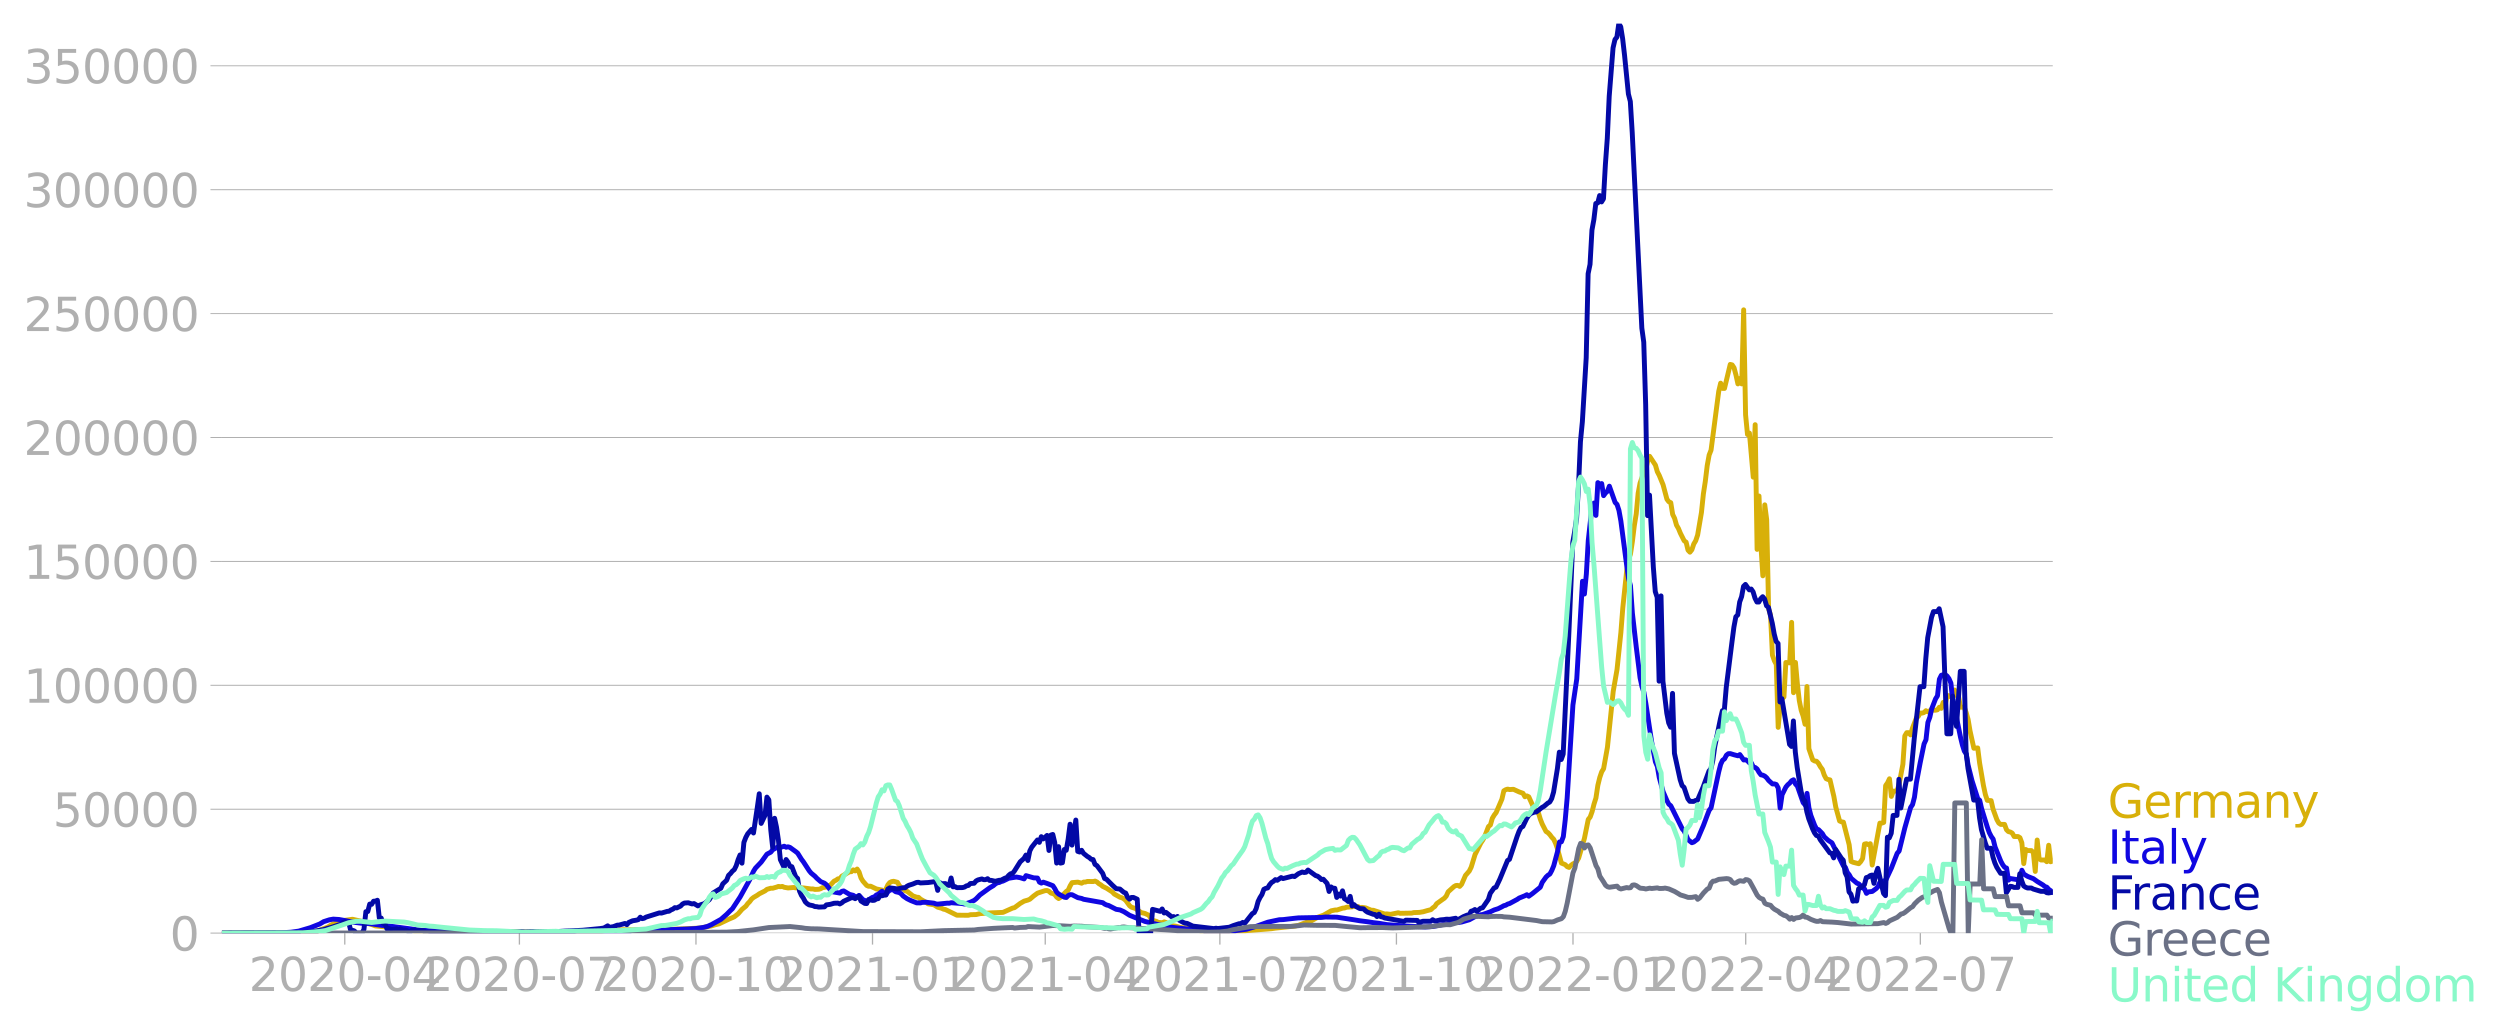 <svg xmlns:xlink="http://www.w3.org/1999/xlink" width="1015.94" height="420.466" viewBox="0 0 761.955 315.35" xmlns="http://www.w3.org/2000/svg"><defs><style>*{stroke-linejoin:round;stroke-linecap:butt}</style></defs><g id="figure_1"><path d="M0 315.35h761.955V0H0v315.35z" style="fill:none" id="patch_1"/><g id="axes_1"><path d="M67.645 284.4h558V7.2h-558v277.2z" style="fill:none" id="patch_2"/><g id="matplotlib.axis_1"><g id="xtick_1"><g id="line2d_1"><defs><path id="m3f75082930" d="M0 0v3.5" style="stroke:#b0b0b0;stroke-width:.4"/></defs><use xlink:href="#m3f75082930" x="105.079" y="284.4" style="fill:#b0b0b0;stroke:#b0b0b0;stroke-width:.4"/></g><g style="fill:#b0b0b0" transform="matrix(.14 0 0 -.14 75.831 302.038)" id="text_1"><defs><path id="DejaVuSans-32" d="M1228 531h2203V0H469v531q359 372 979 998 621 627 780 809 303 340 423 576 121 236 121 464 0 372-261 606-261 235-680 235-297 0-627-103-329-103-704-313v638q381 153 712 231 332 78 607 78 725 0 1156-363 431-362 431-968 0-288-108-546-107-257-392-607-78-91-497-524-418-433-1181-1211z" transform="scale(.016)"/><path id="DejaVuSans-30" d="M2034 4250q-487 0-733-480-245-479-245-1442 0-959 245-1439 246-480 733-480 491 0 736 480 246 480 246 1439 0 963-246 1442-245 480-736 480zm0 500q785 0 1199-621 414-620 414-1801 0-1178-414-1799Q2819-91 2034-91q-784 0-1198 620-414 621-414 1799 0 1181 414 1801 414 621 1198 621z" transform="scale(.016)"/><path id="DejaVuSans-2d" d="M313 2009h1684v-512H313v512z" transform="scale(.016)"/><path id="DejaVuSans-34" d="M2419 4116 825 1625h1594v2491zm-166 550h794V1625h666v-525h-666V0h-628v1100H313v609l1940 2957z" transform="scale(.016)"/></defs><use xlink:href="#DejaVuSans-32"/><use xlink:href="#DejaVuSans-30" x="63.623"/><use xlink:href="#DejaVuSans-32" x="127.246"/><use xlink:href="#DejaVuSans-30" x="190.869"/><use xlink:href="#DejaVuSans-2d" x="254.492"/><use xlink:href="#DejaVuSans-30" x="290.576"/><use xlink:href="#DejaVuSans-34" x="354.199"/></g></g><g id="xtick_2"><use xlink:href="#m3f75082930" x="158.305" y="284.4" style="fill:#b0b0b0;stroke:#b0b0b0;stroke-width:.4" id="line2d_2"/><g style="fill:#b0b0b0" transform="matrix(.14 0 0 -.14 129.057 302.038)" id="text_2"><defs><path id="DejaVuSans-37" d="M525 4666h3000v-269L1831 0h-659l1594 4134H525v532z" transform="scale(.016)"/></defs><use xlink:href="#DejaVuSans-32"/><use xlink:href="#DejaVuSans-30" x="63.623"/><use xlink:href="#DejaVuSans-32" x="127.246"/><use xlink:href="#DejaVuSans-30" x="190.869"/><use xlink:href="#DejaVuSans-2d" x="254.492"/><use xlink:href="#DejaVuSans-30" x="290.576"/><use xlink:href="#DejaVuSans-37" x="354.199"/></g></g><g id="xtick_3"><use xlink:href="#m3f75082930" x="212.117" y="284.4" style="fill:#b0b0b0;stroke:#b0b0b0;stroke-width:.4" id="line2d_3"/><g style="fill:#b0b0b0" transform="matrix(.14 0 0 -.14 182.869 302.038)" id="text_3"><defs><path id="DejaVuSans-31" d="M794 531h1031v3560L703 3866v575l1116 225h631V531h1031V0H794v531z" transform="scale(.016)"/></defs><use xlink:href="#DejaVuSans-32"/><use xlink:href="#DejaVuSans-30" x="63.623"/><use xlink:href="#DejaVuSans-32" x="127.246"/><use xlink:href="#DejaVuSans-30" x="190.869"/><use xlink:href="#DejaVuSans-2d" x="254.492"/><use xlink:href="#DejaVuSans-31" x="290.576"/><use xlink:href="#DejaVuSans-30" x="354.199"/></g></g><g id="xtick_4"><use xlink:href="#m3f75082930" x="265.928" y="284.4" style="fill:#b0b0b0;stroke:#b0b0b0;stroke-width:.4" id="line2d_4"/><g style="fill:#b0b0b0" transform="matrix(.14 0 0 -.14 236.68 302.038)" id="text_4"><use xlink:href="#DejaVuSans-32"/><use xlink:href="#DejaVuSans-30" x="63.623"/><use xlink:href="#DejaVuSans-32" x="127.246"/><use xlink:href="#DejaVuSans-31" x="190.869"/><use xlink:href="#DejaVuSans-2d" x="254.492"/><use xlink:href="#DejaVuSans-30" x="290.576"/><use xlink:href="#DejaVuSans-31" x="354.199"/></g></g><g id="xtick_5"><use xlink:href="#m3f75082930" x="318.57" y="284.4" style="fill:#b0b0b0;stroke:#b0b0b0;stroke-width:.4" id="line2d_5"/><g style="fill:#b0b0b0" transform="matrix(.14 0 0 -.14 289.322 302.038)" id="text_5"><use xlink:href="#DejaVuSans-32"/><use xlink:href="#DejaVuSans-30" x="63.623"/><use xlink:href="#DejaVuSans-32" x="127.246"/><use xlink:href="#DejaVuSans-31" x="190.869"/><use xlink:href="#DejaVuSans-2d" x="254.492"/><use xlink:href="#DejaVuSans-30" x="290.576"/><use xlink:href="#DejaVuSans-34" x="354.199"/></g></g><g id="xtick_6"><use xlink:href="#m3f75082930" x="371.796" y="284.4" style="fill:#b0b0b0;stroke:#b0b0b0;stroke-width:.4" id="line2d_6"/><g style="fill:#b0b0b0" transform="matrix(.14 0 0 -.14 342.548 302.038)" id="text_6"><use xlink:href="#DejaVuSans-32"/><use xlink:href="#DejaVuSans-30" x="63.623"/><use xlink:href="#DejaVuSans-32" x="127.246"/><use xlink:href="#DejaVuSans-31" x="190.869"/><use xlink:href="#DejaVuSans-2d" x="254.492"/><use xlink:href="#DejaVuSans-30" x="290.576"/><use xlink:href="#DejaVuSans-37" x="354.199"/></g></g><g id="xtick_7"><use xlink:href="#m3f75082930" x="425.607" y="284.4" style="fill:#b0b0b0;stroke:#b0b0b0;stroke-width:.4" id="line2d_7"/><g style="fill:#b0b0b0" transform="matrix(.14 0 0 -.14 396.36 302.038)" id="text_7"><use xlink:href="#DejaVuSans-32"/><use xlink:href="#DejaVuSans-30" x="63.623"/><use xlink:href="#DejaVuSans-32" x="127.246"/><use xlink:href="#DejaVuSans-31" x="190.869"/><use xlink:href="#DejaVuSans-2d" x="254.492"/><use xlink:href="#DejaVuSans-31" x="290.576"/><use xlink:href="#DejaVuSans-30" x="354.199"/></g></g><g id="xtick_8"><use xlink:href="#m3f75082930" x="479.419" y="284.4" style="fill:#b0b0b0;stroke:#b0b0b0;stroke-width:.4" id="line2d_8"/><g style="fill:#b0b0b0" transform="matrix(.14 0 0 -.14 450.17 302.038)" id="text_8"><use xlink:href="#DejaVuSans-32"/><use xlink:href="#DejaVuSans-30" x="63.623"/><use xlink:href="#DejaVuSans-32" x="127.246"/><use xlink:href="#DejaVuSans-32" x="190.869"/><use xlink:href="#DejaVuSans-2d" x="254.492"/><use xlink:href="#DejaVuSans-30" x="290.576"/><use xlink:href="#DejaVuSans-31" x="354.199"/></g></g><g id="xtick_9"><use xlink:href="#m3f75082930" x="532.06" y="284.4" style="fill:#b0b0b0;stroke:#b0b0b0;stroke-width:.4" id="line2d_9"/><g style="fill:#b0b0b0" transform="matrix(.14 0 0 -.14 502.812 302.038)" id="text_9"><use xlink:href="#DejaVuSans-32"/><use xlink:href="#DejaVuSans-30" x="63.623"/><use xlink:href="#DejaVuSans-32" x="127.246"/><use xlink:href="#DejaVuSans-32" x="190.869"/><use xlink:href="#DejaVuSans-2d" x="254.492"/><use xlink:href="#DejaVuSans-30" x="290.576"/><use xlink:href="#DejaVuSans-34" x="354.199"/></g></g><g id="xtick_10"><use xlink:href="#m3f75082930" x="585.287" y="284.4" style="fill:#b0b0b0;stroke:#b0b0b0;stroke-width:.4" id="line2d_10"/><g style="fill:#b0b0b0" transform="matrix(.14 0 0 -.14 556.039 302.038)" id="text_10"><use xlink:href="#DejaVuSans-32"/><use xlink:href="#DejaVuSans-30" x="63.623"/><use xlink:href="#DejaVuSans-32" x="127.246"/><use xlink:href="#DejaVuSans-32" x="190.869"/><use xlink:href="#DejaVuSans-2d" x="254.492"/><use xlink:href="#DejaVuSans-30" x="290.576"/><use xlink:href="#DejaVuSans-37" x="354.199"/></g></g></g><g id="matplotlib.axis_2"><g id="ytick_1"><path d="M67.645 284.4h558" clip-path="url(#pd9926e79ac)" style="fill:none;stroke:#b0b0b0;stroke-width:.3;stroke-linecap:square" id="line2d_11"/><g id="line2d_12"><defs><path id="m44310b3f5e" d="M0 0h-3.5" style="stroke:#b0b0b0;stroke-width:.3"/></defs><use xlink:href="#m44310b3f5e" x="67.645" y="284.4" style="fill:#b0b0b0;stroke:#b0b0b0;stroke-width:.3"/></g><use xlink:href="#DejaVuSans-30" style="fill:#b0b0b0" transform="matrix(.14 0 0 -.14 51.737 289.719)" id="text_11"/></g><g id="ytick_2"><path d="M67.645 246.636h558" clip-path="url(#pd9926e79ac)" style="fill:none;stroke:#b0b0b0;stroke-width:.3;stroke-linecap:square" id="line2d_13"/><use xlink:href="#m44310b3f5e" x="67.645" y="246.636" style="fill:#b0b0b0;stroke:#b0b0b0;stroke-width:.3" id="line2d_14"/><g style="fill:#b0b0b0" transform="matrix(.14 0 0 -.14 16.108 251.955)" id="text_12"><defs><path id="DejaVuSans-35" d="M691 4666h2478v-532H1269V2991q137 47 274 70 138 23 276 23 781 0 1237-428 457-428 457-1159 0-753-469-1171Q2575-91 1722-91q-294 0-599 50Q819 9 494 109v635q281-153 581-228t634-75q541 0 856 284 316 284 316 772 0 487-316 771-315 285-856 285-253 0-505-56-251-56-513-175v2344z" transform="scale(.016)"/></defs><use xlink:href="#DejaVuSans-35"/><use xlink:href="#DejaVuSans-30" x="63.623"/><use xlink:href="#DejaVuSans-30" x="127.246"/><use xlink:href="#DejaVuSans-30" x="190.869"/><use xlink:href="#DejaVuSans-30" x="254.492"/></g></g><g id="ytick_3"><path d="M67.645 208.872h558" clip-path="url(#pd9926e79ac)" style="fill:none;stroke:#b0b0b0;stroke-width:.3;stroke-linecap:square" id="line2d_15"/><use xlink:href="#m44310b3f5e" x="67.645" y="208.872" style="fill:#b0b0b0;stroke:#b0b0b0;stroke-width:.3" id="line2d_16"/><g style="fill:#b0b0b0" transform="matrix(.14 0 0 -.14 7.2 214.191)" id="text_13"><use xlink:href="#DejaVuSans-31"/><use xlink:href="#DejaVuSans-30" x="63.623"/><use xlink:href="#DejaVuSans-30" x="127.246"/><use xlink:href="#DejaVuSans-30" x="190.869"/><use xlink:href="#DejaVuSans-30" x="254.492"/><use xlink:href="#DejaVuSans-30" x="318.115"/></g></g><g id="ytick_4"><path d="M67.645 171.108h558" clip-path="url(#pd9926e79ac)" style="fill:none;stroke:#b0b0b0;stroke-width:.3;stroke-linecap:square" id="line2d_17"/><use xlink:href="#m44310b3f5e" x="67.645" y="171.108" style="fill:#b0b0b0;stroke:#b0b0b0;stroke-width:.3" id="line2d_18"/><g style="fill:#b0b0b0" transform="matrix(.14 0 0 -.14 7.2 176.427)" id="text_14"><use xlink:href="#DejaVuSans-31"/><use xlink:href="#DejaVuSans-35" x="63.623"/><use xlink:href="#DejaVuSans-30" x="127.246"/><use xlink:href="#DejaVuSans-30" x="190.869"/><use xlink:href="#DejaVuSans-30" x="254.492"/><use xlink:href="#DejaVuSans-30" x="318.115"/></g></g><g id="ytick_5"><path d="M67.645 133.344h558" clip-path="url(#pd9926e79ac)" style="fill:none;stroke:#b0b0b0;stroke-width:.3;stroke-linecap:square" id="line2d_19"/><use xlink:href="#m44310b3f5e" x="67.645" y="133.344" style="fill:#b0b0b0;stroke:#b0b0b0;stroke-width:.3" id="line2d_20"/><g style="fill:#b0b0b0" transform="matrix(.14 0 0 -.14 7.2 138.663)" id="text_15"><use xlink:href="#DejaVuSans-32"/><use xlink:href="#DejaVuSans-30" x="63.623"/><use xlink:href="#DejaVuSans-30" x="127.246"/><use xlink:href="#DejaVuSans-30" x="190.869"/><use xlink:href="#DejaVuSans-30" x="254.492"/><use xlink:href="#DejaVuSans-30" x="318.115"/></g></g><g id="ytick_6"><path d="M67.645 95.58h558" clip-path="url(#pd9926e79ac)" style="fill:none;stroke:#b0b0b0;stroke-width:.3;stroke-linecap:square" id="line2d_21"/><use xlink:href="#m44310b3f5e" x="67.645" y="95.581" style="fill:#b0b0b0;stroke:#b0b0b0;stroke-width:.3" id="line2d_22"/><g style="fill:#b0b0b0" transform="matrix(.14 0 0 -.14 7.2 100.9)" id="text_16"><use xlink:href="#DejaVuSans-32"/><use xlink:href="#DejaVuSans-35" x="63.623"/><use xlink:href="#DejaVuSans-30" x="127.246"/><use xlink:href="#DejaVuSans-30" x="190.869"/><use xlink:href="#DejaVuSans-30" x="254.492"/><use xlink:href="#DejaVuSans-30" x="318.115"/></g></g><g id="ytick_7"><path d="M67.645 57.817h558" clip-path="url(#pd9926e79ac)" style="fill:none;stroke:#b0b0b0;stroke-width:.3;stroke-linecap:square" id="line2d_23"/><use xlink:href="#m44310b3f5e" x="67.645" y="57.817" style="fill:#b0b0b0;stroke:#b0b0b0;stroke-width:.3" id="line2d_24"/><g style="fill:#b0b0b0" transform="matrix(.14 0 0 -.14 7.2 63.136)" id="text_17"><defs><path id="DejaVuSans-33" d="M2597 2516q453-97 707-404 255-306 255-756 0-690-475-1069Q2609-91 1734-91q-293 0-604 58T488 141v609q262-153 574-231 313-78 654-78 593 0 904 234t311 681q0 413-289 645-289 233-804 233h-544v519h569q465 0 712 186t247 536q0 359-255 551-254 193-729 193-260 0-557-57-297-56-653-174v562q360 100 674 150t592 50q719 0 1137-327 419-326 419-882 0-388-222-655t-631-370z" transform="scale(.016)"/></defs><use xlink:href="#DejaVuSans-33"/><use xlink:href="#DejaVuSans-30" x="63.623"/><use xlink:href="#DejaVuSans-30" x="127.246"/><use xlink:href="#DejaVuSans-30" x="190.869"/><use xlink:href="#DejaVuSans-30" x="254.492"/><use xlink:href="#DejaVuSans-30" x="318.115"/></g></g><g id="ytick_8"><path d="M67.645 20.053h558" clip-path="url(#pd9926e79ac)" style="fill:none;stroke:#b0b0b0;stroke-width:.3;stroke-linecap:square" id="line2d_25"/><use xlink:href="#m44310b3f5e" x="67.645" y="20.053" style="fill:#b0b0b0;stroke:#b0b0b0;stroke-width:.3" id="line2d_26"/><g style="fill:#b0b0b0" transform="matrix(.14 0 0 -.14 7.2 25.372)" id="text_18"><use xlink:href="#DejaVuSans-33"/><use xlink:href="#DejaVuSans-35" x="63.623"/><use xlink:href="#DejaVuSans-30" x="127.246"/><use xlink:href="#DejaVuSans-30" x="190.869"/><use xlink:href="#DejaVuSans-30" x="254.492"/><use xlink:href="#DejaVuSans-30" x="318.115"/></g></g></g><path d="m67.645 284.4 23.981-.104 2.34-.169 2.34-.36.584-.082 2.925-1.083 1.17-.722 1.17-.537.584-.387.585-.218 4.095-.564 3.509.786.585.336 1.755.476 1.17.437 4.094.405 1.17.245 6.434.789 1.17.013 7.018.252 1.755.063 15.792.088 2.925-.13 4.094.126 12.868-.02 5.264-.139 11.114-.433 1.754-.1 9.359.102 1.754-.093 2.34-.076 7.604-.332 2.34-.104 3.509-.652 1.17-.362 1.17-.277 1.754-.831 1.17-.563 1.17-.497.585-.265 1.17-.924 1.17-1.345 1.17-.96.584-.796.585-.592.585-.803.585-.468 1.17-.692.585-.426 1.17-.59.584-.304.585-.469 1.17-.335.585.002 1.17-.34.585-.219.585.101.584-.1.585.274 1.17.198 1.755-.146.585.13 2.34.01 2.339.317.585-.005.585.147 1.17-.045.585-.175.584-.341 1.17-.174.585-.383.585-.176 1.17-1.246.585-.262.585-.435.585-.04.585-.747 2.34-1.357.584-.03.585-.55.585.322.585-.568.585.89.585 1.817.584.972 1.17 1.328.585.246.585-.038 1.755.843 1.755.36.584.665.585-.963.585-1.295.585-.715.585-.286.585-.098 1.17.31.585 1.022.585.65.585.33.584.578.585.154 1.17.906.585.486 1.17.42.585.044.585.535 1.754 1.02.585.442 1.755.268 1.17.738 1.17.318.585.278.584.116 3.51 1.729 3.51.012.584-.168 1.755-.046 1.17-.275 1.754-.126 1.755-.12 1.17-.041 2.34-.1 2.924-1.306.585-.132 1.755-1.304 1.17-.68 1.17-.336.584-.256 1.17-.997 1.17-.85 1.755-.59.585-.178.584-.034.585.253.585.537.585.149.585.287.585.796.585.42.585-.386 1.754-1.767.585-.423.585-1.297.585-.973 1.755-.151 1.17.324.585-.344.585-.01.584-.185 1.755.038.585-.147.585.286.585.516.585.347.585.48 1.17.565 1.754 1.125.585.63 1.755.984.585.152.585.338.585.489 1.17 1.612.584.448 1.17.37 1.755 1.247 1.17.28 1.17.543.584.907.585.646 1.17.329.585.309 1.17.09.585-.248.585.18 1.17.793 1.17.245.584.063 1.17.336 3.51.537 1.17.348 1.754.178 9.943.251 6.434-.459 4.095-.312 1.17-.1 1.17-.174 5.848-.612 1.17-.23 2.34-.893 1.17-.256 2.34-1.32 1.169-.417.585-.198 2.34-1.34 1.17-.244h.584l1.755-.57.585-.058.585-.22 1.754-.13.585-.184.585.138.585-.04.585.335.585-.083 1.17.163 1.754.73.585.001 3.51 1.15.585-.048 1.17.13 2.34-.483.584.174 3.51-.065.584-.156 1.755-.06 1.17-.197 1.17-.341 1.17-.296.584-.552.585-.399.585-.869 1.755-1.269.585-.4.585-.668.585-1.29 1.754-1.58.585-.334.585-.036.585.303.585-.638 1.17-2.688 1.17-1.35.585-1.188 1.17-3.833 1.754-3.513.585-.873.585-1.102 1.17-3.057.585-.467.585-2.033.584-.996.585-.759 1.755-4.092.585-2.53.585-.345.585-.18.585.138 1.17-.08 1.754.802 1.17.418.585 1.046.585-.26.585.28 1.17 2.576.584 1.016 1.17 1.222.585 1.974.585 1.504 1.17 2.288.585.356.585.61.585.798.585.609.584 1.267.585 1.677 1.17 4.3 1.17.487.585.606.585.233.585-.627.585-.45.584-.261.585-.497.585-1.023 1.755-5.992 1.17-5.776.585-.727.585-1.633.585-2.321.584-1.843.585-3.872.585-2.388.585-1.721.585-.96 1.17-6.539 1.755-16.993 1.17-6.71 1.17-11.245.584-7.51 1.17-11.188.585-3.618.585-1.61.585-3.848.585-4.801.584-3.559.585-6.332.585-3.091 1.17-3.362.585-.75.585-2.779.585-1.267 1.755 2.666.584 2.028.585 1.118 1.17 2.86 1.17 4.403.585.77.585.28.585 3.594.585 1.179.584 2.082.585 1.004.585 1.432 1.17 2.335.585.41.585 2.442.585.61.585-.74.585-1.766.585-.969.584-1.734 1.17-6.92.585-5.62.585-3.802.585-4.842.585-3.207.585-1.505 2.34-17.913.584-2.498.585 1.599.585.007 1.755-7.314.585.145.585.886.585 2.22.584 2.677.585-1.648.585 1.646.585-22.561.585 31.997.585 5.996.585-.427 1.17 13.428.585-15.994.585 38.004.584-16.264.585 15.212.585 9.106.585-21.627.585 4.504.585 27.12.585 1.985.585 12.203.585 1.693.585 1.112.584 19.201.585-6.466.585-2.261.585-.524.585-10.521 1.17.108.585-12.334.585 21.426.585-9.218.585 6.485.584 5.155.585 2.963.585 1.732.585 2.512.585-11.505.585 18.946 1.17 3.408.585.348.585.074.585.642.584 1.038.585.778.585 1.734.585 1.122.585.252.585.113 1.17 4.992.585 3.263 1.17 4.27.584.251.585.115 1.755 6.877.585 5.077.585.26 1.755.447.584-.628.585-.949.585-4.406.585-.12.585.292.585-.282.585 6.488 2.34-12.76h.584l.585-.216.585-11.231.585-.83.585-1.241.585 5.369.585-1.61.585-.001.585-.169.585-1.862 1.17-6.161.584-8.64.585-.979h.585l.585.663.585-2.075 1.17-3.024.585-.53.585-1.007h.584l.585-.169.585-.557.585.348.585-.295.585-.5.585.297h.585l.585-.122.585-.78.584.336.585-1.807.585.867.585-2.927h.585l.585.377.585-.643.585-1.445.585 1.675.585.203.585 3.349h1.17l.584 1.641.585 2.074.585 3.506 1.17 5.29 1.17-.093.585 4.616 1.17 6.86.584 2.729.585 1.768 1.17.093.585 2.59 1.17 3.204.585 1.043.585.405h1.17l.584 1.614.585.577.585.13.585.336.585 1.032 1.17-.006.585.36.585 1.56.584 6.331.585-4.296.585.33 1.17.006.585.637.585 5.712.585-9.57.585 5.677.585.418h1.17l.584.518.585-5.017.585 5.033.585-.223h0" clip-path="url(#pd9926e79ac)" style="fill:none;stroke:#d8b009;stroke-width:1.5;stroke-linecap:square" id="line2d_27"/><path d="m67.645 284.4 18.132-.094 2.925-.19 2.34-.329 3.509-1.035 2.924-1.149 1.17-.701 1.755-.566 1.17-.204 1.754.108 2.34.421 1.755.366 1.17.158 1.754.22 2.34.092 1.17.172 1.17.179 1.754.236.585-.076 1.755.296 9.358 1.246 1.17.025 5.85.332 14.037.284 2.34.034 3.509-.035 9.943.058 12.868-.056 9.944-.251 7.018-.51 2.925-.064 2.34-.062 3.509.033 5.264-.183 2.925-.167 2.34-.338 1.17-.309 1.169-.516 2.924-1.618 1.755-1.53 1.17-1.183.585-.537 2.34-3.56 2.924-5.275 1.17-2.595.585-.932 1.754-1.84 1.755-2.422 1.17-.618.585-.74 1.17-.634.585-.335.585.276 1.17-.372.584.313.585-.142.585.194 1.755 1.272.585.478 1.17 1.876.584.774 1.755 2.702.585.707 1.17.973.585.624 1.17 1.024 1.17.481.584.487 1.17 1.53.585.58 2.34.405.585-.52.584-.133 1.755 1.053 1.17.29.585.394.585.021.585-.392 1.17 1.302 1.17.474.584-.248.585-.587.585-.342.585-.153.585-.573.585-.24 1.17-.893 1.17 1.05.584-.879.585-.472.585-.187.585.122.585.491 1.17.276.585.396.585.656 1.17.804 1.17.582 1.754.69 1.17.02.585-.175 1.17-.025 2.339.276.585.217.585.076 2.924-.299.585.025.585-.16 3.51.277.584.15 1.755-.579 1.17-.561.585-.468 1.17-1.201 2.924-2.123 1.17-.7.585-.51.585-.355.585-.084.585-.287.585-.155 1.754-.861 1.755-.28.585-.083 1.17.197 1.17.365.584-.998 2.34.677 1.17.057.585 1.251.585.29.585-.285 1.17.394 1.17.45.584.24.585.895.585 1.1.585.537 1.755.968.584.097.585-.612.585-.267.585.026 1.755.89 1.17.246.585.25 5.849 1.037.585.433.585.27.584.138 2.34 1.187 1.17.186 1.17.529 1.754 1.103 1.755.719 2.925 1.158 1.754.405 2.34.592 1.755.264 1.17.363 2.34.293 6.433.72 5.264.39 2.925-.023 2.924-.119 4.095-.528 2.924-.882 3.51-1.253 1.754-.379 1.755-.369 1.17-.042 1.755-.21 1.754-.196 1.17-.12 7.019-.134 1.17-.128 3.51.053 2.339.356 2.924.446 1.755.295 2.34.297 1.754.272 1.755.203 2.34.39 2.924.23 3.51.232 5.264.269 2.34-.148 6.433-1.293.585-.03.585.131 1.17-.176 2.34-.684 1.754-.962 1.755-.57.585-.07 2.34-.844 1.17-.555 1.17-.37 1.17-.582.584-.338.585-.143.585-.348.585-.169 2.34-1.265.584-.405 1.755-.711.585-.31.585.463 1.17-.85 2.34-1.897.584-1.466 1.17-1.635.585-.549.585-.378.585-1.091.585-1.418 1.17-4.365.584-2.884.585-.062.585-1.575.585-5.127.585-6.656 1.755-28.328 1.17-7.93 1.754-29.783.585 3.88.585-6.073.585-10.197 1.17-10.687.585-.768.584 3.76.585-9.988.585.496.585-.196.585 3.67.585-.82.585-.514.585-1.542 1.755 4.947.584.617.585 1.818.585 3.24 1.755 13.377.585 4.141.585 2.162.585 8.413 1.17 10.218 1.17 9.46.584 2.716.585 1.73.585 3.33 1.755 11.636 1.17 6.212.584 1.383.585 3.389 1.17 4.31 1.17 2.732.585 1.094.585.463 3.51 7.06.584.669 1.17 2.613 1.17.93.585-.216 1.17-.906 1.17-2.75.584-1.356 1.17-3.125.585-1.525.585-.76 2.34-10.986.584-2.27.585-1.245.585-.405.585-1.132.585-.454.585-.03 1.17.36 1.17.305.584-.366 1.17 1.644.585-.07.585.346.585.605.585.025.585 1.228.585.164.585.458.584 1.014.585.754.585.118.585.283.585.524.585.788 1.17 1.063.585-.012.585.18.584 1.092.585 6.12.585-4.084 1.17-2.355.585-.701.585-.496.585-.722.585-.287.585 1.296.585.643 1.17 3.384.584 1.646.585.67.585-3.498.585 4.4.585 2.3 1.17 3.05.585 1.119.585.178 1.17 1.205.584.996 1.17 1.056 1.17.77 3.51 7.073.584.405.585 1.531.585.732.585 1.063 1.755 1.486.585.235 1.17 1.225.584.34.585 1.308.585-.452 1.17-.124 1.17-.86.585-.627.584-1.33.585.039.585-.41.585-.22 1.755-3.746 1.755-4.49.585-.673 1.754-7.105 1.755-6.173.585-.876.585-2.254.585-4.38 1.17-6.18 1.17-5.683.584-1.28.585-5.271.585-1.571.585-2.606 1.17-3.013.585-.933.585-5.058.584-1.191.585-.17.585-.026.585.423.585.811.585 1.356.585 5.58 1.17 5.151 1.17 5.758.584 2.397.585 1.847.585.856.585 3.501 1.17 4.652 1.755 5.476.585.496.584 2.54 1.755 5.667.585 1.65.585 1.144.585.814.585 2.376 1.755 4.35.584 1.102.585.777.585.225.585 3.683.585-.492 2.34.378.585-.056.585-2.85.584 1.173 1.17.707 1.17.476.585.223 1.17.846 1.754 1.07.585.48.585.188.585.673 1.17.801h0" clip-path="url(#pd9926e79ac)" style="fill:none;stroke:#1007e1;stroke-width:1.5;stroke-linecap:square" id="line2d_28"/><path d="m67.645 284.4 23.396-.107 2.925-.224 2.34-.309 2.339-.435 1.17-.375 1.17-.299 2.34-.79.584-.107.585-.581.585-.203.585.196.585-.155.585 2.344 1.17.372.584.673h1.755l.585-1.151.585-5.384.585-.052.585-2.259.585.07.585-.949.584-.035.585-.255.585 5.358.585.075.585 1.595.585.152.585 1.541.585-.1.585.23.585.05 1.17-.184.584.351.585-.316.585.247 1.17.125 1.17.554.585-.603 1.754.08 1.755.077.585.39 8.189.19.585-.332.584.017 1.17-.207 1.17.089.585.367 1.17-.109.585.132 1.754-.127.585-.415.585.43 2.925-.017 3.51-.017 2.924.023.585.081 2.34-.135 1.17.088 1.754-.087 2.924.02h1.17l2.925-.005 3.51-.223 1.754-.06 1.755-.098 1.754-.092 5.264-.505 1.17-.172 1.17-.664.585.445 1.17-.204 1.17-.45.584-.029 1.755-.489.585.378.585-.693 1.17-.503 1.17-.192.585-.163.584-.734.585.443.585-.133.585-.339 4.094-1.293.585.073 1.17-.34.585-.18.585-.05.585-.4.585-.24.585-.453.585.085 1.17-.564.584-.612.585-.31 1.17-.081 1.17.358.585-.122 1.17.706 1.17-.449.584-.144.585-.357 1.17-.967 1.17-2.024 2.34-1.445.584-1.333 1.17-1.086.585-1.494.585-.547.585-.729.585-.48.585-1.192.585-1.858.585-1.416.584 2.506.585-6.336.585-1.52.585-1.094 1.17-1.343.585 1.097 1.17-7.838.585-4.116.584 9.028 1.17-2.445.585-5.562.585.821.585 9.136.585 5.393.585-8.904.585 2.726.585 3.972.585 5.902 1.17 2.454.584-2.48.585.815.585 1.27.585.094 1.17 3.059.585.538.585 3.85.585 1.304.584.84.585 1.132.585.56.585.364 1.17.24.585.273.585.024.585.136 1.754-.075.585-.604 1.17-.166 1.17-.328 1.17-.04.585.25.585-.328.584-.488 2.34-1.075.585-.014.585.295 1.17-.832.585 1.547 1.17.738.584.04.585-1.244 1.17.283.585-.04.585-.392.585-.105.585-1.008.585.144.584-.19.585-.055.585-1.803.585-.373 1.17.145 1.17.182 1.755-.365.584.002.585-.46.585-.305 1.17-.365 1.17-.484.585-.054.585.203 2.34-.124 1.754-.236.585.059.585 2.567.585-2.414.585.373 1.17-.036.584.466.585.107.585-2.272.585 2.687.585-.07.585.328 1.755-.029.584-.155.585-.37.585-.122.585-.58 1.17-.091.585-.7.585-.312 1.17-.305.585.225.584-.008.585-.289.585.509.585.014 1.17.262 1.17-.292.585-.033 1.17-.61.584-.17.585-.687.585-.498.585-.1.585-.739 1.755-2.792 1.17-1.057.584-1.007.585 1.654.585-2.9.585-1.142 1.755-2.213.585.724.585-1.73.585.685 1.17-1.06.584 4.582.585-4.695.585-.182.585 2.446.585 6.271.585-5.001.585 5.019.585-.134.585-4.02.584.241.585-3.353.585-4.594.585 6.365 1.17-7.634.585 9.551.585.199.585-.534.585.926 1.17.945.584.348.585.526.585.081.585 1.484.585.365 1.755 2.359.585 1.573.585.237 1.754 1.76 1.17 1.085 1.17.136 1.17.981.585.243.584 1.306.585.55.585-.53.585-.005 1.17.54.585 10.342h3.51l.584-7.246 2.34.602.585-.723.585 1.22.585-.176 1.754 1.368.585-.087.585.413.585-.455.585 1.196 1.17.621.585.238.585.052 1.754.832 6.434.762.585-.128.585.103 3.51-.397 1.17-.484 1.754-.571.585-.05.585-.364.585.284 2.34-2.967.584-.315.585-1.215.585-2.171.585-1.192.585-.914.585-1.59.585-.292.585-.132.584-.961.585-.686.585-.359.585-.529.585.203 1.17-.825.585.305 2.924-.755.585.148 1.17-.879 1.17-.511.585.154.585-.087.585-.667 2.34 1.685.584.185.585.428.585.592.585-.085 1.17 1.298.585 2.426.584-1.394.585.396.585.025.585 2.793.585-1.017.585.597.585-1.594.585 2.406.585.347.585.5.585-1.565.584 2.934.585-.428.585.562 1.17.65 1.17.088.585.598.585.403 1.754.655.585.084.585.613.585-.728.585.764.585.116.585.281 5.849 1.038.585-.376 3.51.08.584.876.585-.48.585-.15 2.34.016.584-.483.585.364.585-.029 1.17-.28 1.17-.101.585-.108 1.17.016 1.754-.311.585.503 1.755-.983 1.17-.483.585-.038.585-1.129.584-.176.585-.35.585.56 1.17-.967.585-.115 1.755-2.534.585-1.876 1.17-1.648.584-.22 1.17-2.47 2.34-5.667.585-.347 2.34-7.001.584-1.551.585-1.14.585-.333 1.17-2.451.585-.911.585-.571 1.17-.448.584-.05 1.755-1.375.585-.322 1.17-.997.585-.327.585-1.022.585-2.006 1.17-7.198.584-4.971.585 2.241.585-1.656 1.17-24.905.585-12.398 1.17-27.253.584-3.316.585-3.993.585-9.945.585-13.39.585-6.08 1.17-19.485.585-25.643.585-2.854.585-10.45.585-3.19.584-4.909.585-.16.585-2.259.585 1.939.585-.941.585-10.407.585-8.058.585-12.832 1.17-14.72.585-2.537.584-.736.585-4.109.585.954.585 3.638.585 5.088 1.17 11.772.585 2.269.585 9.56 2.924 59.522.585 4.273.585 18.994.585 33.88.585-6.25 1.17 21.981.585 7.431.584 1.752.585 25.542.585-25.989.585 25.973 1.17 9.765.585 2.972.585 1.309.585-10.31.585 18.274 1.754 8.082.585 1.77.585.51 1.17 3.485.585.778 1.17.035.585-.294.584-.06 1.755-4.106 1.755-4.809.585-.68.585-2.555.585-4.169 1.754-8.59.585-2.4.585-.206.585-6.884 1.755-13.946.585-4.468.585-3.118.584-.569.585-3.936.585-1.615.585-3.147.585-.587 1.17 1.652.585-.25.585.855.585 1.955.585 1.15.584.005.585-1.043.585-.581.585.71.585 2.049.585.482 1.17 4.864.585 3.258.585 2.267.584.618.585 17.832.585-1.001 2.34 13.933.585.62.585-7.769.585 9.494.585 4.745 1.17 7.19.584 2.398.585.572.585 3.278.585 2.127 1.17 3.066.585 1.243.585.799.585.15.584 1.15 2.925 4.003.585.152.585 1.374.585-2.578 1.754 2.667.585.634.585 3.84.585 1.235.585 4.569.585.713.585 2.107.585-.116.585.057.585-3.703 1.17-.78.584-.447.585-2.19.585-.172.585-.443.585-.167.585 2.536.585-2.987.585-1.594 1.754 7.644.585.668.585-17.797.585.203.585-1.395.585-5.452 1.17-.01.585-11 .584 8.75 1.755-8.79h1.17l1.17-12.433 1.755-15.753h1.17l.584-8.47.585-6.431 1.17-6.244.585-1.74h1.17l.585-.873 1.17 5.496 1.17 32.617h1.169l.585-11.476.585 5.158.585 4.055 1.17-16.772h1.17l.584 24.588.585 4.993 1.755 9.661h1.17l.585 5.38.584 3.615 1.17 4.06.585 1.62h1.17l.585 2.675.585 1.8.585 1.314 1.17 1.853h1.17l.584 5.942 1.17-1.987.585.078.585.268h1.17l.585-4.158.585 2.13.584 1.566.585.4.585.233h1.17l.585.322 2.34.704h1.17l.584.41.585.08 1.17-.193h0" clip-path="url(#pd9926e79ac)" style="fill:none;stroke:#0309a6;stroke-width:1.5;stroke-linecap:square" id="line2d_29"/><path d="m67.645 284.4 114.057-.11 11.113-.062 5.849.03 22.811-.166 3.51-.19 4.679-.501 4.68-.702 6.433-.308 3.51.363 1.17.192 1.754.13 2.34.04 13.452.811 17.548.067 7.019-.348 9.358-.204 1.17-.165 4.68-.331 1.169-.059 1.755-.085 2.924-.128.585.18 1.755-.187 1.754-.053.585-.216 3.51.176 4.094-.496 2.34.085 2.924.169 1.17-.097 2.34.058 1.17.123 4.679.269 1.17.28.585-.09.584.207.585.074 2.34-.437.585.026.585-.194.585-.042 1.17.19 2.924.19 9.358.544 3.51.274 8.774.414 3.509-.074 2.34-.262 1.754-.446 5.264-.925 9.359-.073 2.924.005 2.34-.21 1.755-.206 2.34.062 1.754.034 5.264.017 3.51.346 4.094.37 2.34-.038 4.679-.02 2.924.122 11.114-.352 5.264-.66 1.17.037 2.34-.672.584-.27 1.17-.767 2.924-.886 2.34.08 2.34.098.585-.099 1.754-.044 1.755.03.585.123 1.755.106 8.188 1.016 1.755.349 2.925.074.585-.092 1.17-.523 1.17-.373.584-.604.585-1.639.585-2.502 1.755-9.199.584-1.467 1.17-5.978.585-1.571.585.201.585 1.212.585-.827.585-.103.585.915 1.754 5.372.585 1.032.585 2.182 1.17 1.806.585.986.585.448.585.166 2.34-.344.584.627.585.231 1.17-.29.585-.136.585.108.585-.071.585-.768.585-.094.584.222 1.17.785 1.17.11.585.141 1.17-.246.585.107 1.754-.195.585.187 1.17-.026.585-.103 1.17.258 1.755.774 1.17.688.584.37 1.17.346 1.17.41 1.17-.012 1.17-.228.584.823.585-.416 1.17-1.495 1.17-1.21.585-.3.585-1.514.585-.6.585-.04 1.17-.512 2.339-.228.585.063.585.232.585.797.585.34.585-.104.584-.428.585-.255 1.17.18.585-.526.585.08.585.331 1.17 2.124 1.17 2.203.584.684.585.357.585.186.585 1.24.585.337 1.17.298.585.705.585.486 1.17.65.584.552 1.17.674.585.13.585.415.585.612.585-.49.585.57.585-.445 1.17-.137.584-.25.585-.508.585.62.585.072 1.17.632 1.17.446.585.163.585-.017.584-.236.585.35 2.925.13 1.755.125 4.094.467 8.189-.128 1.754-.335.585.27.585-.268.585-.517 2.34-1.079 1.17-1.002.584-.134.585-.358 1.755-1.434.585-.307.585-.837 1.17-1.145 1.17-.826 1.17-.433.584-.598 1.755-.978 1.17-.437.585 1.01.584 2.792 2.34 8.066.585 1.436h.585l.585-39.666h3.51l.584 39.666.585-14.96h2.925l.584-13.508.585 14.96h2.925l.585 2.388h3.51l.584 2.805h3.51l.585 2.134h3.509l.585.7h3.51l.584.933h1.17" clip-path="url(#pd9926e79ac)" style="fill:none;stroke:#6b7186;stroke-width:1.5;stroke-linecap:square" id="line2d_30"/><path d="m67.645 284.4 24.566-.075 5.264-.436 1.755-.28 5.264-1.76 1.755-.626 2.34-.428 1.17-.019 3.509.378 2.34-.27 1.754-.16 5.849.3 1.17.197 1.755.415 1.17.298 1.17.048 1.169.09 1.17.181 1.17.063 1.17.145 9.943.99 4.68.182 3.509.032 7.018.361 1.17.09 2.925-.065 1.17-.07 5.849-.148 1.17.083 16.962-.323 1.754.02 7.604-.465 4.68-1.06 1.17-.033 1.169-.195 2.34-.434 1.17-.432 1.17-.624 1.17-.37.584.036.585-.24 1.17-.132.585-.012.585-.737.584-1.863 1.17-1.72.585-.761.585-1.146.585-.745.585-.248.585 1.088.585-.15.585-.29.584-.603 1.755-.456 1.755-1.41.585-.748.585-.244.585-.528.585-.74 1.17-.528.584-.165.585.214.585-.197.585-.416.585.12.585-.373 1.17.517 1.754-.052.585-.332.585.289.585-.26.585-.041.585.237.585-1.009.585-.432.585-.205.584-.474 1.17.038.585.363.585 1.142 1.755 2.194.585.638.585.944.585.15 2.34 2.304.584.334.585-.233 1.17.504.585-.172.585.032.584-.555.585-.258.585.115.585-.045 1.755-1.883.585-.128 1.17-1.272.585-.932.584-1.556 1.17-1.357.585-1.896.585-1.41.585-1.987.585-1.521 1.17-.852.585-.823.584.396.585-.863.585-1.756.585-1.174.585-1.815 1.17-4.71.585-2.447.585-1.886.585-.842.585-1.329.584.347.585-1.588.585-.237.585.01.585 1.362 1.17 3.273.585.43.585 1.329 1.17 3.775.584.937.585 1.318.585.936.585 1.167.585 1.679 1.17 1.766 1.17 3.089.585 1.47 1.17 2.194 1.17 2.072 1.169.737.585.66.585.87.585 1.078 2.924 2.746.585.776 1.17.97 1.17 1 .585.195.585.035.584.156 1.17.647.585.125.585-.094 1.755.755 1.755 1.11.584.56.585.23 1.755 1.02 1.17.23 1.755.171 2.924-.01 3.51.256 2.924-.16 1.17.34 1.17.212 1.17.348.584.303.585.053 2.925.854.585.886 1.17.15 1.17-.104 1.17.068.584-.82 2.34.096 5.264.198 4.68.163 5.848-.121.585.524 1.755-.043 1.755-.109.584-.516 4.68-.806 1.754-.682 1.755-.786 1.17-.552 3.51-1.184.584-.385 2.34-1.02.585-.42 1.17-1.408.585-.544.584-.852.585-.602.585-1.316 1.17-1.991 1.17-2.422.585-.708.585-1.005.585-.483 1.17-1.584.584-.482 1.17-1.762 1.755-2.467.585-1.086 1.17-3.535.584-2.415.585-1.806.585-.595.585-1.103.585-.212.585.923.585 1.713 1.17 4.508.585 1.653.584 2.509.585 1.99.585.983 1.17 1.376.585.524 1.17.433.585-.368.585.093 1.754-.848 1.17-.476.585-.028.585-.306 1.17-.193.585.081 1.754-1.187 1.755-1.167.585-.6 1.755-1.004 1.17-.26 1.17-.13.584.59.585-.14 1.17.019 1.755-1.366.585-1.57.585-.591.584-.327.585.046.585.576 1.17 1.698 2.34 4.418.585.481 1.17-.13 1.17-1.077.584-.421.585-.998.585-.34.585-.054.585-.408.585-.18.585-.391.584-.155 1.17.11.585.051 1.17.699.585.173 1.17-.832.585-.045.585-1.077 1.17-.986.584-.503.585-.297.585-.524.585-1.002.585-.369 1.17-2.198 1.17-1.39.584-.752.585-.497.585-.238.585.643.585 1.36.585-.018.585.508.585 1.321.585.62.585.44.584.116.585-.385.585 1.082 1.17.55 2.34 3.813.585.08.584.215 3.51-4.091.585.15 1.755-1.36.584-.364 1.755-1.682.585.1.585-.553.585.03 1.755.887.585-.528.584-.682 1.17-.331.585-.741.585-.954.585-.535.585-.329.585.325.585-.798.585-1.163.584-.51.585-.31.585-1.53.585-2.918 1.755-11.725 2.924-17.779 1.17-6.675.585-4.001.585-1.706.585-5.263 1.17-15.582.585-7.457.585-4.46.584-1.76 1.17-17.917.585-1.304.585.889.585 1.157.585 2.335.585-.71.585 4.798.585 11.488.585 6.813 1.754 23.306.585 7.713.585 5.838 1.17 5.026.585-.179 1.17.846 1.17-1.08.584-.085.585.625.585 1.183.585.772.585.515.585 1.332.585-81.211.585-1.922.585 1.602.584.16.585.725.585 1.318.585.992.585 84.615.585 5.003.585 2.116.585-7.42.585 2.564 1.17 2.93 1.17 4.598.584 1.478.585 12.032.585 1.208.585.727.585 1.1.585.323.585.508 1.754 4.675.585 4.232.585 3.346.585-4.725.585-6.262.585-.505.585-.748.585-1.391h1.17l.584-4.789.585 3.94.585-2.519.585-4.192.585-3.038h1.17l.585-4.83.585-6.208.585-2.728.585-.697.584-2.162h1.17l.585-5.907.585 2.7 1.17-2.107.585 1.604h1.17l.584 1.189 1.17 3.057.585 2.864.585.911h1.17l.585 7.768.585 3.282.585 4.037 1.17 5.845h1.17l.584 5.617 1.17 2.862.585 1.65.585 4.53h1.17l.584 9.856.585-8.399 1.17 2.358.585-2.582h1.17l.585-4.872.585 10.735.585.977.585.754.584 1.222 1.17-.006.585 4.86.585-2.009.585.014 1.17.325 1.17.002.585-2.821.584 2.67.585.923.585-.341.585.538h1.17l1.17.487.585.105.585.222 1.754.004.585-.227 1.17.423.585 1.899.585.177 1.17.003.585.876 1.17.17.584-.453.585.527 1.17.002.585-1.693.585-.478 1.17-2.027.584-1.034h1.17l.585.578.585-.193.585-1.315 1.17-.58h1.17l.585-.956.584-.475 1.17-1.32.585-.426 1.17-.04.585-1.104.585-.537.585-.723 1.17-1.15 1.17.04.584 5.107.585 2.201.585-11.198 1.17 4.74 2.34.068.584-5.236 3.51.03.585 5.788 3.51.05.584 4.997 3.51.064.584 2.959 1.755-.027 1.755.04.585 1.346 2.34.05 1.17-.016.584 1.3 3.51.013.584 4.303.585-3.46 2.925-.012.585-3.08.585 3.46 2.924.03.585 3.077.585-3.53h0" clip-path="url(#pd9926e79ac)" style="fill:none;stroke:#89f9c9;stroke-width:1.5;stroke-linecap:square" id="line2d_31"/><g style="fill:#d8b009" transform="matrix(.14 0 0 -.14 642.385 249.238)" id="text_19"><defs><path id="DejaVuSans-47" d="M3809 666v1253H2778v519h1656V434q-365-259-806-392-440-133-940-133-1094 0-1712 639-617 640-617 1780 0 1144 617 1783 618 639 1712 639 456 0 867-113 411-112 758-331v-672q-350 297-744 447t-828 150q-857 0-1287-478-429-478-429-1425 0-944 429-1422 430-478 1287-478 334 0 596 58 263 58 472 180z" transform="scale(.016)"/><path id="DejaVuSans-65" d="M3597 1894v-281H953q38-594 358-905t892-311q331 0 642 81t618 244V178Q3153 47 2828-22t-659-69q-838 0-1327 487-489 488-489 1320 0 859 464 1363 464 505 1252 505 706 0 1117-455 411-454 411-1235zm-575 169q-6 471-264 752-258 282-683 282-481 0-770-272t-333-766l2050 4z" transform="scale(.016)"/><path id="DejaVuSans-72" d="M2631 2963q-97 56-211 82-114 27-251 27-488 0-749-317t-261-911V0H581v3500h578v-544q182 319 472 473 291 155 707 155 59 0 131-8 72-7 159-23l3-590z" transform="scale(.016)"/><path id="DejaVuSans-6d" d="M3328 2828q216 388 516 572t706 184q547 0 844-383 297-382 297-1088V0h-578v2094q0 503-179 746-178 244-543 244-447 0-707-297-259-296-259-809V0h-578v2094q0 506-178 748t-550 242q-441 0-701-298-259-298-259-808V0H581v3500h578v-544q197 322 472 475t653 153q382 0 649-194 267-193 395-562z" transform="scale(.016)"/><path id="DejaVuSans-61" d="M2194 1759q-697 0-966-159t-269-544q0-306 202-486 202-179 548-179 479 0 768 339t289 901v128h-572zm1147 238V0h-575v531q-197-318-491-470T1556-91q-537 0-855 302-317 302-317 808 0 590 395 890 396 300 1180 300h807v57q0 397-261 614t-733 217q-300 0-585-72-284-72-546-216v532q315 122 612 182 297 61 578 61 760 0 1135-394 375-393 375-1193z" transform="scale(.016)"/><path id="DejaVuSans-6e" d="M3513 2113V0h-575v2094q0 497-194 743-194 247-581 247-466 0-735-297-269-296-269-809V0H581v3500h578v-544q207 316 486 472 280 156 646 156 603 0 912-373 310-373 310-1098z" transform="scale(.016)"/><path id="DejaVuSans-79" d="M2059-325q-243-625-475-815-231-191-618-191H506v481h338q237 0 368 113 132 112 291 531l103 262L191 3500h609L1894 763l1094 2737h609L2059-325z" transform="scale(.016)"/></defs><use xlink:href="#DejaVuSans-47"/><use xlink:href="#DejaVuSans-65" x="77.49"/><use xlink:href="#DejaVuSans-72" x="139.014"/><use xlink:href="#DejaVuSans-6d" x="178.377"/><use xlink:href="#DejaVuSans-61" x="275.789"/><use xlink:href="#DejaVuSans-6e" x="337.068"/><use xlink:href="#DejaVuSans-79" x="400.447"/></g><g style="fill:#1007e1" transform="matrix(.14 0 0 -.14 642.385 263.238)" id="text_20"><defs><path id="DejaVuSans-49" d="M628 4666h631V0H628v4666z" transform="scale(.016)"/><path id="DejaVuSans-74" d="M1172 4494v-994h1184v-447H1172V1153q0-428 117-550t477-122h590V0h-590q-666 0-919 248-253 249-253 905v1900H172v447h422v994h578z" transform="scale(.016)"/><path id="DejaVuSans-6c" d="M603 4863h575V0H603v4863z" transform="scale(.016)"/></defs><use xlink:href="#DejaVuSans-49"/><use xlink:href="#DejaVuSans-74" x="29.492"/><use xlink:href="#DejaVuSans-61" x="68.701"/><use xlink:href="#DejaVuSans-6c" x="129.98"/><use xlink:href="#DejaVuSans-79" x="157.764"/></g><g style="fill:#0309a6" transform="matrix(.14 0 0 -.14 642.385 277.238)" id="text_21"><defs><path id="DejaVuSans-46" d="M628 4666h2681v-532H1259V2759h1850v-531H1259V0H628v4666z" transform="scale(.016)"/><path id="DejaVuSans-63" d="M3122 3366v-538q-244 135-489 202t-495 67q-560 0-870-355-309-354-309-995t309-996q310-354 870-354 250 0 495 67t489 202V134Q2881 22 2623-34q-257-57-548-57-791 0-1257 497-465 497-465 1341 0 856 470 1346 471 491 1290 491 265 0 518-55 253-54 491-163z" transform="scale(.016)"/></defs><use xlink:href="#DejaVuSans-46"/><use xlink:href="#DejaVuSans-72" x="50.27"/><use xlink:href="#DejaVuSans-61" x="91.383"/><use xlink:href="#DejaVuSans-6e" x="152.662"/><use xlink:href="#DejaVuSans-63" x="216.041"/><use xlink:href="#DejaVuSans-65" x="271.021"/></g><g style="fill:#6b7186" transform="matrix(.14 0 0 -.14 642.385 291.238)" id="text_22"><use xlink:href="#DejaVuSans-47"/><use xlink:href="#DejaVuSans-72" x="77.49"/><use xlink:href="#DejaVuSans-65" x="116.354"/><use xlink:href="#DejaVuSans-65" x="177.877"/><use xlink:href="#DejaVuSans-63" x="239.4"/><use xlink:href="#DejaVuSans-65" x="294.381"/></g><g style="fill:#89f9c9" transform="matrix(.14 0 0 -.14 642.385 305.238)" id="text_23"><defs><path id="DejaVuSans-55" d="M556 4666h635V1831q0-750 271-1080 272-329 882-329 606 0 878 329 272 330 272 1080v2835h634V1753q0-912-452-1378Q3225-91 2344-91q-885 0-1337 466-451 466-451 1378v2913z" transform="scale(.016)"/><path id="DejaVuSans-69" d="M603 3500h575V0H603v3500zm0 1363h575v-729H603v729z" transform="scale(.016)"/><path id="DejaVuSans-64" d="M2906 2969v1894h575V0h-575v525q-181-312-458-464-276-152-664-152-634 0-1033 506-398 507-398 1332t398 1331q399 506 1033 506 388 0 664-152 277-151 458-463zM947 1747q0-634 261-995t717-361q456 0 718 361 263 361 263 995t-263 995q-262 361-718 361t-717-361q-261-361-261-995z" transform="scale(.016)"/><path id="DejaVuSans-4b" d="M628 4666h631V2694l2094 1972h813L1850 2491 4331 0h-831L1259 2247V0H628v4666z" transform="scale(.016)"/><path id="DejaVuSans-67" d="M2906 1791q0 625-258 968-257 344-723 344-462 0-720-344-258-343-258-968 0-622 258-966t720-344q466 0 723 344 258 344 258 966zm575-1357q0-893-397-1329-396-436-1215-436-303 0-572 45t-522 139v559q253-137 500-202 247-66 503-66 566 0 847 295t281 892v285q-178-310-456-463T1784 0Q1141 0 747 490 353 981 353 1791q0 812 394 1302 394 491 1037 491 388 0 666-153t456-462v531h575V434z" transform="scale(.016)"/><path id="DejaVuSans-6f" d="M1959 3097q-462 0-731-361t-269-989q0-628 267-989 268-361 733-361 460 0 728 362 269 363 269 988 0 622-269 986-268 364-728 364zm0 487q750 0 1178-488 429-487 429-1349 0-859-429-1349Q2709-91 1959-91q-753 0-1180 489-426 490-426 1349 0 862 426 1349 427 488 1180 488z" transform="scale(.016)"/></defs><use xlink:href="#DejaVuSans-55"/><use xlink:href="#DejaVuSans-6e" x="73.193"/><use xlink:href="#DejaVuSans-69" x="136.572"/><use xlink:href="#DejaVuSans-74" x="164.355"/><use xlink:href="#DejaVuSans-65" x="203.564"/><use xlink:href="#DejaVuSans-64" x="265.088"/><use xlink:href="#DejaVuSans-20" x="328.564"/><use xlink:href="#DejaVuSans-4b" x="360.352"/><use xlink:href="#DejaVuSans-69" x="425.928"/><use xlink:href="#DejaVuSans-6e" x="453.711"/><use xlink:href="#DejaVuSans-67" x="517.09"/><use xlink:href="#DejaVuSans-64" x="580.566"/><use xlink:href="#DejaVuSans-6f" x="644.043"/><use xlink:href="#DejaVuSans-6d" x="705.225"/></g></g></g><defs><clipPath id="pd9926e79ac"><path d="M67.645 7.2h558v277.2h-558z"/></clipPath></defs></svg>